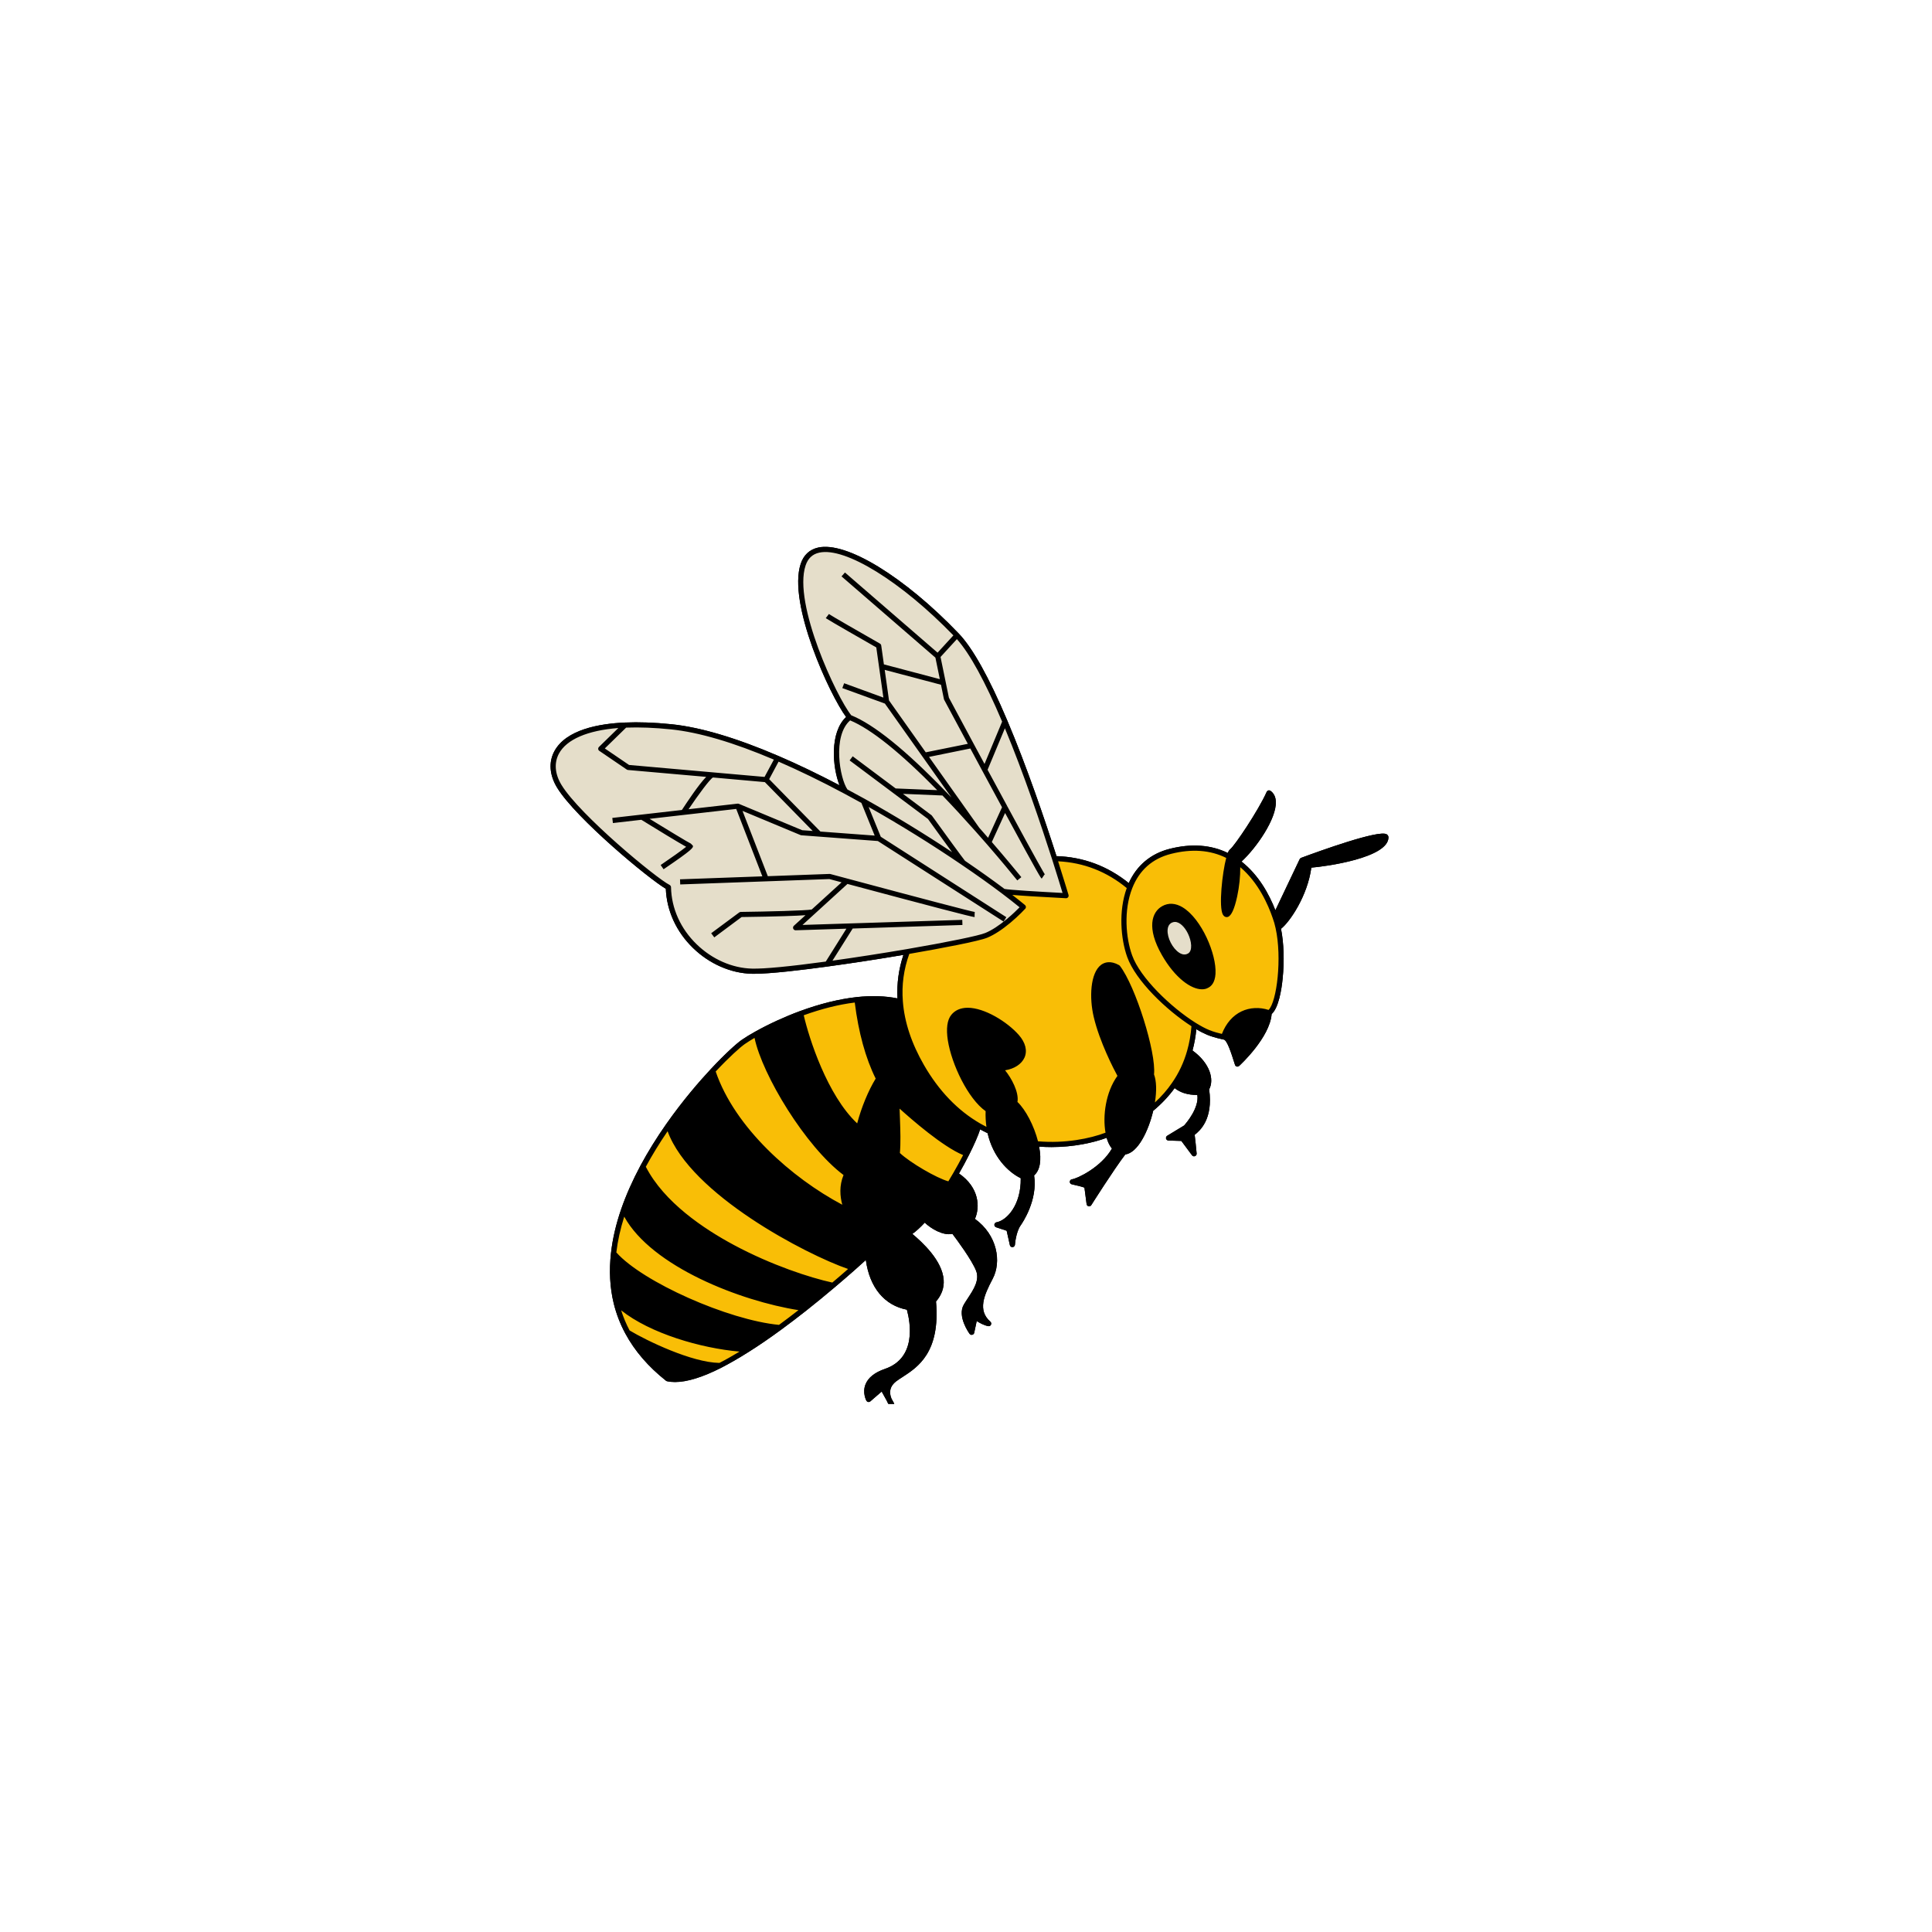 <svg xmlns="http://www.w3.org/2000/svg" xmlns:xlink="http://www.w3.org/1999/xlink" width="200" zoomAndPan="magnify" viewBox="0 0 150 150" height="200" preserveAspectRatio="xMidYMid meet" version="1.0"><defs><clipPath id="95e053d730"><path d="M 42.184 42 L 107.809 42 L 107.809 109 L 42.184 109 Z M 42.184 42 " clip-rule="nonzero"/></clipPath><clipPath id="c77c1c76d6"><path d="M 42.184 56 L 67 56 L 67 76 L 42.184 76 Z M 42.184 56 " clip-rule="nonzero"/></clipPath><clipPath id="1d4473d5eb"><path d="M 42.184 42 L 107.809 42 L 107.809 109 L 42.184 109 Z M 42.184 42 " clip-rule="nonzero"/></clipPath></defs><g clip-path="url(#95e053d730)"><path fill="#000000" d="M 43.039 58.328 C 43.945 56.641 46.523 56.184 48.523 56.098 C 49.598 56.051 50.812 56.094 52.141 56.23 C 54.395 56.465 57.188 57.297 60.441 58.695 C 61.934 59.336 63.527 60.102 65.18 60.969 C 64.629 59.574 64.402 56.871 65.691 55.668 C 64.43 53.973 61.137 46.852 62.168 43.77 C 62.398 43.086 62.855 42.664 63.523 42.512 C 65.711 42.027 70.203 44.77 74.438 49.188 C 75.512 50.305 76.781 52.578 78.207 55.945 C 79.727 59.535 81.113 63.625 82.027 66.469 C 84.109 66.535 85.996 67.238 87.637 68.562 C 88.254 67.191 89.348 66.273 90.82 65.902 C 92.5 65.477 94.016 65.586 95.324 66.223 C 95.402 66.039 95.465 65.973 95.516 65.93 C 95.855 65.668 97.699 62.934 98.344 61.484 C 98.367 61.43 98.414 61.387 98.473 61.371 C 98.531 61.355 98.594 61.367 98.645 61.402 C 98.902 61.59 99.043 61.871 99.055 62.246 C 99.109 63.574 97.551 65.82 96.391 66.891 C 97.73 67.941 98.543 69.441 99.02 70.672 L 100.906 66.707 C 100.93 66.66 100.969 66.621 101.016 66.605 C 102.414 66.086 107.023 64.414 107.652 64.77 C 107.73 64.812 107.781 64.887 107.797 64.969 C 107.797 64.984 107.801 64.996 107.801 65.008 C 107.801 66.613 102.898 67.277 101.812 67.363 C 101.52 69.543 100.148 71.574 99.457 72.113 C 99.676 73.195 99.723 74.633 99.582 75.996 C 99.5 76.828 99.273 78.25 98.73 78.73 C 98.586 80.551 96.309 82.668 96.207 82.758 C 96.172 82.793 96.121 82.812 96.074 82.812 C 96.055 82.812 96.039 82.809 96.02 82.805 C 95.953 82.789 95.902 82.738 95.883 82.672 L 95.844 82.547 C 95.613 81.816 95.266 80.707 94.992 80.707 C 94.98 80.707 94.965 80.703 94.953 80.703 C 94.926 80.695 94.285 80.566 93.742 80.348 C 93.488 80.242 93.199 80.098 92.883 79.91 C 92.828 80.48 92.73 81.031 92.586 81.559 C 93.965 82.562 94.281 83.828 93.879 84.578 C 94.207 86.926 93.129 87.801 92.773 88.094 C 92.766 88.098 92.758 88.102 92.754 88.105 C 92.793 88.383 92.855 89.02 92.906 89.559 C 92.914 89.648 92.863 89.73 92.777 89.762 C 92.754 89.773 92.73 89.777 92.707 89.777 C 92.645 89.777 92.586 89.746 92.547 89.695 L 91.719 88.582 L 90.719 88.551 C 90.633 88.547 90.555 88.488 90.531 88.402 C 90.512 88.316 90.547 88.227 90.621 88.18 L 91.934 87.383 C 92.082 87.219 93.117 86.023 92.961 85.012 C 92.957 85.012 92.953 85.012 92.945 85.012 C 92.219 85.012 91.652 84.84 91.199 84.48 C 90.738 85.117 90.18 85.707 89.535 86.242 C 89.164 87.82 88.34 89.5 87.367 89.633 C 86.469 90.809 84.746 93.535 84.73 93.562 C 84.691 93.625 84.629 93.656 84.562 93.656 C 84.547 93.656 84.531 93.656 84.52 93.652 C 84.434 93.637 84.375 93.57 84.363 93.484 C 84.316 93.164 84.227 92.484 84.195 92.207 C 84.031 92.141 83.59 92.031 83.215 91.949 C 83.121 91.93 83.055 91.844 83.059 91.75 C 83.062 91.652 83.133 91.57 83.23 91.559 C 83.629 91.508 85.48 90.645 86.332 89.172 C 86.16 88.977 86.02 88.691 85.918 88.34 C 84.887 88.723 83.348 89.059 81.641 89.059 C 81.324 89.059 81.004 89.047 80.676 89.023 C 80.879 90.082 80.746 90.867 80.289 91.258 C 80.582 93.18 79.383 94.941 79.242 95.141 C 78.871 95.664 78.801 96.633 78.801 96.641 C 78.793 96.738 78.715 96.816 78.617 96.828 C 78.609 96.828 78.605 96.828 78.602 96.828 C 78.508 96.828 78.426 96.762 78.406 96.672 L 78.156 95.555 L 77.34 95.285 C 77.25 95.254 77.195 95.172 77.203 95.082 C 77.211 94.988 77.277 94.914 77.367 94.898 C 78.156 94.758 79.281 93.574 79.25 91.477 C 78.254 90.988 77.102 89.832 76.676 87.98 C 76.48 87.887 76.289 87.789 76.098 87.684 C 75.949 88.152 75.645 88.852 75.234 89.668 C 74.996 90.141 74.734 90.625 74.457 91.109 C 76.051 92.211 76.09 93.746 75.695 94.633 C 77.438 95.891 77.773 97.965 77.07 99.289 C 76.383 100.59 75.891 101.742 76.895 102.617 C 76.961 102.68 76.98 102.777 76.938 102.855 C 76.898 102.938 76.809 102.98 76.719 102.961 C 76.395 102.898 76.055 102.707 75.832 102.566 L 75.637 103.48 C 75.621 103.559 75.559 103.617 75.48 103.633 C 75.469 103.637 75.453 103.637 75.438 103.637 C 75.375 103.637 75.316 103.609 75.277 103.555 C 75.238 103.5 74.297 102.195 74.832 101.285 C 74.922 101.129 75.027 100.973 75.137 100.805 C 75.594 100.109 76.066 99.391 75.785 98.664 C 75.457 97.824 74.27 96.223 73.945 95.797 C 73.199 95.953 72.277 95.383 71.797 94.926 C 71.457 95.293 71.137 95.586 70.836 95.801 C 71.594 96.438 73.164 97.863 73.266 99.371 C 73.309 99.98 73.109 100.547 72.672 101.047 C 73.016 105 71.254 106.145 70.086 106.902 C 69.891 107.027 69.711 107.145 69.562 107.258 C 69.117 107.609 68.996 108.055 69.211 108.582 L 69.414 108.953 C 69.465 109.043 69.438 109.156 69.352 109.215 C 69.316 109.238 69.277 109.246 69.242 109.246 C 69.18 109.246 69.121 109.219 69.082 109.168 C 69.074 109.164 68.953 109 68.848 108.754 L 68.453 108.039 L 67.574 108.801 C 67.539 108.836 67.492 108.852 67.441 108.852 C 67.43 108.852 67.418 108.852 67.406 108.848 C 67.348 108.84 67.297 108.801 67.266 108.75 C 67.254 108.727 66.941 108.141 67.195 107.488 C 67.402 106.961 67.91 106.555 68.707 106.281 C 71.172 105.438 70.684 102.688 70.41 101.684 C 68.66 101.348 67.516 99.957 67.223 97.828 C 67 98.031 66.711 98.289 66.371 98.594 C 65.848 99.055 65.32 99.512 64.801 99.949 C 64.059 100.578 63.316 101.184 62.602 101.75 C 61.945 102.27 61.289 102.766 60.652 103.234 C 59.777 103.875 58.938 104.453 58.148 104.949 C 57.375 105.441 56.645 105.859 55.984 106.199 C 54.535 106.934 53.336 107.301 52.41 107.301 C 52.188 107.301 51.98 107.281 51.789 107.238 C 51.758 107.23 51.73 107.219 51.707 107.199 C 50.332 106.109 49.273 104.879 48.551 103.535 C 48.152 102.797 47.848 102.008 47.648 101.191 C 47.352 99.969 47.281 98.652 47.438 97.281 C 47.559 96.191 47.824 95.047 48.23 93.875 C 48.609 92.781 49.113 91.645 49.73 90.492 C 50.297 89.438 50.969 88.352 51.727 87.27 C 53.027 85.418 54.324 83.93 55.184 83.008 C 56.293 81.82 57.195 81.008 57.598 80.73 C 57.883 80.535 58.238 80.316 58.625 80.102 C 59.668 79.516 60.902 78.949 62.094 78.508 C 63.656 77.934 65.141 77.566 66.512 77.414 C 67.672 77.289 68.734 77.324 69.68 77.516 C 69.621 76.363 69.777 75.227 70.141 74.137 C 68.137 74.477 66.062 74.793 64.258 75.039 C 62.352 75.301 59.852 75.605 58.535 75.605 C 58.48 75.605 58.426 75.605 58.371 75.602 C 56.742 75.566 55.078 74.836 53.809 73.605 C 52.508 72.344 51.762 70.711 51.695 69.004 C 50.383 68.242 44.699 63.527 43.25 61.148 C 42.66 60.176 42.586 59.176 43.039 58.328 Z M 43.039 58.328 " fill-opacity="1" fill-rule="nonzero"/></g><g clip-path="url(#c77c1c76d6)"><path fill="#e5deca" d="M 63.129 70.789 L 65.742 68.406 C 64.934 68.188 64.418 68.051 64.418 68.051 L 59.473 68.23 L 57.289 62.59 L 53.059 63.078 C 53.059 63.078 54.969 60.164 55.332 60.164 L 48.773 59.586 L 46.641 58.137 L 48.531 56.297 C 43.18 56.527 42.188 59.02 43.422 61.043 C 44.898 63.461 50.863 68.367 51.895 68.883 C 51.969 72.469 55.141 75.328 58.379 75.402 C 59.461 75.426 61.691 75.191 64.234 74.84 L 66.086 71.891 L 61.77 72.027 Z M 63.129 70.789 " fill-opacity="1" fill-rule="nonzero"/></g><path fill="#e5deca" d="M 46.641 58.137 L 48.773 59.586 L 55.332 60.164 L 59.473 60.531 L 60.363 58.879 C 57.387 57.598 54.527 56.68 52.117 56.43 C 50.75 56.289 49.559 56.25 48.531 56.297 Z M 46.641 58.137 " fill-opacity="1" fill-rule="nonzero"/><path fill="#f9be06" d="M 48.426 93.938 C 48.043 95.043 47.766 96.172 47.641 97.301 C 49.637 99.633 56.434 102.711 60.539 103.07 C 61.207 102.582 61.859 102.082 62.48 101.59 C 58.203 101.027 50.359 98.266 48.426 93.938 Z M 48.426 93.938 " fill-opacity="1" fill-rule="nonzero"/><path fill="#f9be06" d="M 47.852 101.141 C 48.039 101.922 48.328 102.691 48.73 103.441 L 48.734 103.438 C 50.051 104.238 53.656 106.008 55.895 106.016 L 55.895 106.02 C 56.59 105.668 57.312 105.246 58.047 104.781 C 54.891 104.625 50.152 103.363 47.852 101.141 Z M 47.852 101.141 " fill-opacity="1" fill-rule="nonzero"/><path fill="#f9be06" d="M 51.895 87.383 C 51.195 88.379 50.516 89.457 49.914 90.582 C 52.488 95.77 61.055 99.031 64.676 99.797 C 65.273 99.289 65.805 98.828 66.238 98.441 C 63.367 97.578 53.371 92.586 51.895 87.383 Z M 51.895 87.383 " fill-opacity="1" fill-rule="nonzero"/><path fill="#e5deca" d="M 55.332 60.164 C 54.969 60.164 53.059 63.078 53.059 63.078 L 57.289 62.59 L 62.234 64.652 L 63.609 64.754 L 59.473 60.531 Z M 55.332 60.164 " fill-opacity="1" fill-rule="nonzero"/><path fill="#e5deca" d="M 70.445 73.883 C 73.48 73.363 76.016 72.855 76.578 72.617 C 77.191 72.363 77.816 71.91 78.328 71.48 L 78.02 71.379 L 68.219 65.098 L 63.609 64.754 L 62.234 64.652 L 57.289 62.59 L 59.473 68.23 L 64.418 68.051 C 64.418 68.051 64.934 68.188 65.742 68.406 L 63.129 70.789 L 61.77 72.027 L 66.086 71.891 L 64.234 74.84 C 66.246 74.566 68.453 74.223 70.445 73.883 Z M 70.445 73.883 " fill-opacity="1" fill-rule="nonzero"/><path fill="#f9be06" d="M 57.719 80.891 C 57.344 81.148 56.449 81.949 55.336 83.141 C 56.938 88.012 61.98 92.059 65.742 93.938 C 65.406 93.086 65.293 92.094 65.738 91.164 C 62.828 89.07 59.176 83.188 58.73 80.27 C 58.324 80.496 57.984 80.711 57.719 80.891 Z M 57.719 80.891 " fill-opacity="1" fill-rule="nonzero"/><path fill="#e5deca" d="M 65.652 61.445 C 63.898 60.508 62.109 59.629 60.363 58.879 L 59.473 60.531 L 63.609 64.754 L 68.219 65.098 L 67.039 62.199 C 66.578 61.945 66.117 61.691 65.652 61.445 Z M 65.652 61.445 " fill-opacity="1" fill-rule="nonzero"/><path fill="#f9be06" d="M 62.168 78.691 C 62.586 80.645 64.125 85.434 66.664 87.59 C 66.992 86.195 67.59 84.746 68.219 83.754 C 67.09 81.531 66.695 78.965 66.535 77.609 C 65.043 77.773 63.531 78.191 62.168 78.691 Z M 62.168 78.691 " fill-opacity="1" fill-rule="nonzero"/><path fill="#e5deca" d="M 69.469 61.41 L 73.258 61.566 C 70.77 58.996 67.996 56.492 65.969 55.699 C 64.348 56.941 64.973 60.523 65.652 61.441 C 66.117 61.691 66.578 61.945 67.039 62.199 C 69.852 63.766 72.535 65.453 74.789 66.984 C 74.711 66.934 72.191 63.445 72.191 63.445 Z M 69.469 61.41 " fill-opacity="1" fill-rule="nonzero"/><path fill="#e5deca" d="M 74.789 66.984 C 72.535 65.453 69.852 63.766 67.039 62.199 L 68.219 65.098 L 78.02 71.375 L 78.328 71.48 C 78.984 70.93 79.449 70.422 79.449 70.422 C 79.008 70.055 78.48 69.641 77.891 69.195 C 76.996 68.523 75.949 67.773 74.789 66.984 Z M 74.789 66.984 " fill-opacity="1" fill-rule="nonzero"/><path fill="#e5deca" d="M 68.445 51.738 L 68.832 54.461 L 71.789 58.629 L 75.441 57.887 C 74.324 55.805 73.48 54.234 73.48 54.234 L 73.23 53.004 Z M 68.445 51.738 " fill-opacity="1" fill-rule="nonzero"/><path fill="#e5deca" d="M 76.766 65.41 C 76.484 65.086 76.184 64.742 75.867 64.387 C 75.074 63.492 74.188 62.523 73.258 61.566 L 69.469 61.41 L 72.191 63.445 C 72.191 63.445 74.711 66.934 74.789 66.984 C 75.949 67.773 76.996 68.523 77.891 69.195 C 78.051 69.301 82.766 69.543 82.766 69.543 C 82.766 69.543 82.434 68.406 81.875 66.664 C 81.004 63.934 79.582 59.711 78.02 56.023 L 76.457 59.777 C 76.973 60.73 77.504 61.719 78.02 62.668 L 78.02 62.672 Z M 76.766 65.41 " fill-opacity="1" fill-rule="nonzero"/><path fill="#f9be06" d="M 69.633 85.605 C 69.66 87.027 69.777 88.48 69.66 89.598 C 70.461 90.391 72.781 91.758 73.723 91.949 L 73.727 91.949 C 73.887 91.688 74.043 91.426 74.191 91.168 C 74.512 90.617 74.805 90.074 75.055 89.574 C 73.156 88.922 69.633 85.605 69.633 85.605 Z M 69.633 85.605 " fill-opacity="1" fill-rule="nonzero"/><path fill="#f9be06" d="M 92.363 81.637 C 92.535 81.023 92.656 80.359 92.707 79.633 L 92.734 79.586 C 90.871 78.422 88.371 76.102 87.703 74.227 C 87.227 72.902 87.008 70.695 87.715 68.887 C 85.832 67.289 83.812 66.699 81.875 66.664 C 82.434 68.406 82.766 69.543 82.766 69.543 C 82.766 69.543 78.051 69.301 77.891 69.195 C 78.48 69.641 79.008 70.055 79.449 70.422 C 79.449 70.422 78.984 70.934 78.328 71.48 C 77.816 71.91 77.191 72.363 76.578 72.617 C 76.016 72.855 73.48 73.363 70.445 73.883 C 70.012 75.035 69.785 76.332 69.895 77.762 C 70.012 79.297 70.52 80.98 71.566 82.797 C 72.84 85 74.375 86.457 75.973 87.383 C 76.266 87.555 76.559 87.707 76.852 87.84 C 76.746 87.328 76.699 86.773 76.73 86.172 C 74.895 84.98 72.984 80.18 74.012 78.918 C 75.039 77.66 77.781 79.156 78.945 80.484 C 80.109 81.812 79.082 82.902 77.609 82.938 C 78.09 83.344 79.012 84.809 78.773 85.625 C 79.445 86.199 80.137 87.555 80.43 88.797 C 82.863 89.039 85 88.5 86.059 88.07 C 85.781 86.805 86.004 84.828 86.992 83.551 C 86.992 83.551 85.621 81.098 85.109 78.918 C 84.598 76.738 85.074 74.152 86.789 75.109 C 88.02 76.715 89.598 81.914 89.391 83.449 C 89.645 84.043 89.598 85.082 89.359 86.129 C 90.004 85.598 90.633 84.957 91.168 84.184 C 91.664 83.457 92.082 82.617 92.363 81.637 Z M 92.363 81.637 " fill-opacity="1" fill-rule="nonzero"/><path fill="#e5deca" d="M 74.293 49.328 L 72.809 50.949 L 73.23 53.004 L 73.48 54.238 C 73.48 54.238 74.324 55.809 75.441 57.891 C 75.762 58.488 76.105 59.125 76.457 59.777 L 78.02 56.027 C 76.793 53.129 75.484 50.566 74.293 49.328 Z M 74.293 49.328 " fill-opacity="1" fill-rule="nonzero"/><path fill="#e5deca" d="M 68.832 54.461 L 68.445 51.738 L 73.23 53.004 L 72.809 50.949 L 74.293 49.324 C 69.277 44.098 63.391 40.758 62.359 43.832 C 61.324 46.906 64.789 54.305 65.969 55.695 C 67.996 56.488 70.77 58.992 73.258 61.562 C 74.188 62.523 75.074 63.492 75.867 64.383 L 71.789 58.629 Z M 68.832 54.461 " fill-opacity="1" fill-rule="nonzero"/><path fill="#e5deca" d="M 75.441 57.891 L 71.789 58.633 L 75.867 64.387 C 76.184 64.742 76.484 65.086 76.766 65.41 L 78.02 62.672 L 78.02 62.668 C 77.504 61.719 76.973 60.73 76.457 59.777 C 76.105 59.121 75.762 58.484 75.441 57.891 Z M 75.441 57.891 " fill-opacity="1" fill-rule="nonzero"/><path fill="#e5deca" d="M 90.895 71.453 C 89.707 72.02 91.141 74.84 92.312 74.215 C 93.32 73.699 92.082 70.887 90.895 71.453 Z M 90.895 71.453 " fill-opacity="1" fill-rule="nonzero"/><path fill="#f9be06" d="M 96.074 66.902 C 96.211 68.852 95.473 71.535 95.117 70.91 C 94.824 70.391 95.102 67.594 95.438 66.504 C 94.266 65.875 92.766 65.617 90.871 66.098 C 89.188 66.523 88.219 67.605 87.715 68.887 C 87.008 70.695 87.227 72.902 87.703 74.23 C 88.371 76.102 90.871 78.422 92.734 79.59 C 93.133 79.836 93.504 80.035 93.816 80.16 C 94.348 80.375 94.992 80.504 94.992 80.504 L 94.996 80.504 C 95.688 78.508 97.352 78.195 98.535 78.633 C 99.363 78.078 99.734 74.301 99.234 72.023 C 99.199 71.871 99.164 71.727 99.121 71.59 C 99.086 71.465 99.039 71.328 98.992 71.191 C 98.551 69.898 97.664 68.051 96.074 66.902 Z M 93.703 76.52 C 92.066 77.441 88.09 71.805 90.324 70.531 C 92.559 69.258 95.281 75.789 93.703 76.52 Z M 93.703 76.52 " fill-opacity="1" fill-rule="nonzero"/><g clip-path="url(#1d4473d5eb)"><path fill="#000000" d="M 43.039 58.328 C 43.945 56.641 46.523 56.184 48.523 56.098 C 49.598 56.051 50.812 56.094 52.141 56.23 C 54.395 56.465 57.188 57.297 60.441 58.695 C 61.934 59.336 63.527 60.102 65.18 60.969 C 64.629 59.574 64.402 56.871 65.691 55.668 C 64.43 53.973 61.137 46.852 62.168 43.77 C 62.398 43.086 62.855 42.664 63.523 42.512 C 65.711 42.027 70.203 44.77 74.438 49.188 C 75.512 50.305 76.781 52.578 78.207 55.945 C 79.727 59.535 81.113 63.625 82.027 66.469 C 84.109 66.535 85.996 67.238 87.637 68.562 C 88.254 67.191 89.348 66.273 90.82 65.902 C 92.5 65.477 94.016 65.586 95.324 66.223 C 95.402 66.039 95.465 65.973 95.516 65.93 C 95.855 65.668 97.699 62.934 98.344 61.484 C 98.367 61.43 98.414 61.387 98.473 61.371 C 98.531 61.355 98.594 61.367 98.645 61.402 C 98.902 61.59 99.043 61.871 99.055 62.246 C 99.109 63.574 97.551 65.82 96.391 66.891 C 97.73 67.941 98.543 69.441 99.02 70.672 L 100.906 66.707 C 100.93 66.66 100.969 66.621 101.016 66.605 C 102.414 66.086 107.023 64.414 107.652 64.77 C 107.73 64.812 107.781 64.887 107.797 64.969 C 107.797 64.984 107.801 64.996 107.801 65.008 C 107.801 66.613 102.898 67.277 101.812 67.363 C 101.52 69.543 100.148 71.574 99.457 72.113 C 99.676 73.195 99.723 74.633 99.582 75.996 C 99.5 76.828 99.273 78.25 98.73 78.73 C 98.586 80.551 96.309 82.668 96.207 82.758 C 96.172 82.793 96.121 82.812 96.074 82.812 C 96.055 82.812 96.039 82.809 96.02 82.805 C 95.953 82.789 95.902 82.738 95.883 82.672 L 95.844 82.547 C 95.613 81.816 95.266 80.707 94.992 80.707 C 94.98 80.707 94.965 80.703 94.953 80.703 C 94.926 80.695 94.285 80.566 93.742 80.348 C 93.488 80.242 93.199 80.098 92.883 79.91 C 92.828 80.48 92.73 81.031 92.586 81.559 C 93.965 82.562 94.281 83.828 93.879 84.578 C 94.207 86.926 93.129 87.801 92.773 88.094 C 92.766 88.098 92.758 88.102 92.754 88.105 C 92.793 88.383 92.855 89.02 92.906 89.559 C 92.914 89.648 92.863 89.73 92.777 89.762 C 92.754 89.773 92.73 89.777 92.707 89.777 C 92.645 89.777 92.586 89.746 92.547 89.695 L 91.719 88.582 L 90.719 88.551 C 90.633 88.547 90.555 88.488 90.531 88.402 C 90.512 88.316 90.547 88.227 90.621 88.18 L 91.934 87.383 C 92.082 87.219 93.117 86.023 92.961 85.012 C 92.957 85.012 92.953 85.012 92.945 85.012 C 92.219 85.012 91.652 84.84 91.199 84.48 C 90.738 85.117 90.18 85.707 89.535 86.242 C 89.164 87.82 88.34 89.5 87.367 89.633 C 86.469 90.809 84.746 93.535 84.73 93.562 C 84.691 93.625 84.629 93.656 84.562 93.656 C 84.547 93.656 84.531 93.656 84.52 93.652 C 84.434 93.637 84.375 93.57 84.363 93.484 C 84.316 93.164 84.227 92.484 84.195 92.207 C 84.031 92.141 83.59 92.031 83.215 91.949 C 83.121 91.93 83.055 91.844 83.059 91.75 C 83.062 91.652 83.133 91.57 83.23 91.559 C 83.629 91.508 85.48 90.645 86.332 89.172 C 86.16 88.977 86.02 88.691 85.918 88.34 C 84.887 88.723 83.348 89.059 81.641 89.059 C 81.324 89.059 81.004 89.047 80.676 89.023 C 80.879 90.082 80.746 90.867 80.289 91.258 C 80.582 93.18 79.383 94.941 79.242 95.141 C 78.871 95.664 78.801 96.633 78.801 96.641 C 78.793 96.738 78.715 96.816 78.617 96.828 C 78.609 96.828 78.605 96.828 78.602 96.828 C 78.508 96.828 78.426 96.762 78.406 96.672 L 78.156 95.555 L 77.34 95.285 C 77.25 95.254 77.195 95.172 77.203 95.082 C 77.211 94.988 77.277 94.914 77.367 94.898 C 78.156 94.758 79.281 93.574 79.25 91.477 C 78.254 90.988 77.102 89.832 76.676 87.98 C 76.48 87.887 76.289 87.789 76.098 87.684 C 75.949 88.152 75.645 88.852 75.234 89.668 C 74.996 90.141 74.734 90.625 74.457 91.109 C 76.051 92.211 76.09 93.746 75.695 94.633 C 77.438 95.891 77.773 97.965 77.07 99.289 C 76.383 100.59 75.891 101.742 76.895 102.617 C 76.961 102.68 76.98 102.777 76.938 102.855 C 76.898 102.938 76.809 102.98 76.719 102.961 C 76.395 102.898 76.055 102.707 75.832 102.566 L 75.637 103.48 C 75.621 103.559 75.559 103.617 75.48 103.633 C 75.469 103.637 75.453 103.637 75.438 103.637 C 75.375 103.637 75.316 103.609 75.277 103.555 C 75.238 103.5 74.297 102.195 74.832 101.285 C 74.922 101.129 75.027 100.973 75.137 100.805 C 75.594 100.109 76.066 99.391 75.785 98.664 C 75.457 97.824 74.27 96.223 73.945 95.797 C 73.199 95.953 72.277 95.383 71.797 94.926 C 71.457 95.293 71.137 95.586 70.836 95.801 C 71.594 96.438 73.164 97.863 73.266 99.371 C 73.309 99.98 73.109 100.547 72.672 101.047 C 73.016 105 71.254 106.145 70.086 106.902 C 69.891 107.027 69.711 107.145 69.562 107.258 C 69.117 107.609 68.996 108.055 69.211 108.582 L 69.414 108.953 C 69.465 109.043 69.438 109.156 69.352 109.215 C 69.316 109.238 69.277 109.246 69.242 109.246 C 69.18 109.246 69.121 109.219 69.082 109.168 C 69.074 109.164 68.953 109 68.848 108.754 L 68.453 108.039 L 67.574 108.801 C 67.539 108.836 67.492 108.852 67.441 108.852 C 67.43 108.852 67.418 108.852 67.406 108.848 C 67.348 108.84 67.297 108.801 67.266 108.75 C 67.254 108.727 66.941 108.141 67.195 107.488 C 67.402 106.961 67.91 106.555 68.707 106.281 C 71.172 105.438 70.684 102.688 70.41 101.684 C 68.66 101.348 67.516 99.957 67.223 97.828 C 67 98.031 66.711 98.289 66.371 98.594 C 65.848 99.055 65.32 99.512 64.801 99.949 C 64.059 100.578 63.316 101.184 62.602 101.75 C 61.945 102.27 61.289 102.766 60.652 103.234 C 59.777 103.875 58.938 104.453 58.148 104.949 C 57.375 105.441 56.645 105.859 55.984 106.199 C 54.535 106.934 53.336 107.301 52.41 107.301 C 52.188 107.301 51.98 107.281 51.789 107.238 C 51.758 107.23 51.73 107.219 51.707 107.199 C 50.332 106.109 49.273 104.879 48.551 103.535 C 48.152 102.797 47.848 102.008 47.648 101.191 C 47.352 99.969 47.281 98.652 47.438 97.281 C 47.559 96.191 47.824 95.047 48.23 93.875 C 48.609 92.781 49.113 91.645 49.73 90.492 C 50.297 89.438 50.969 88.352 51.727 87.27 C 53.027 85.418 54.324 83.93 55.184 83.008 C 56.293 81.82 57.195 81.008 57.598 80.73 C 57.883 80.535 58.238 80.316 58.625 80.102 C 59.668 79.516 60.902 78.949 62.094 78.508 C 63.656 77.934 65.141 77.566 66.512 77.414 C 67.672 77.289 68.734 77.324 69.68 77.516 C 69.621 76.363 69.777 75.227 70.141 74.137 C 68.137 74.477 66.062 74.793 64.258 75.039 C 62.352 75.301 59.852 75.605 58.535 75.605 C 58.48 75.605 58.426 75.605 58.371 75.602 C 56.742 75.566 55.078 74.836 53.809 73.605 C 52.508 72.344 51.762 70.711 51.695 69.004 C 50.383 68.242 44.699 63.527 43.25 61.148 C 42.66 60.176 42.586 59.176 43.039 58.328 Z M 52.098 56.629 C 50.82 56.496 49.652 56.453 48.613 56.492 L 46.957 58.109 L 48.84 59.391 L 59.359 60.32 L 60.082 58.977 C 56.953 57.645 54.266 56.852 52.098 56.629 Z M 64.41 67.852 C 64.43 67.852 64.449 67.852 64.469 67.859 C 64.469 67.859 64.984 67.996 65.797 68.215 C 71.738 69.809 75.434 70.777 75.68 70.805 L 75.668 71.004 L 75.668 71.203 C 75.488 71.203 72.168 70.336 65.797 68.629 L 63.266 70.938 L 63.129 70.789 L 63.129 70.793 L 63.266 70.938 L 62.305 71.812 L 74.711 71.418 L 74.723 71.816 L 66.203 72.09 L 64.633 74.586 C 66.434 74.336 68.465 74.02 70.414 73.688 C 73.602 73.141 75.992 72.648 76.504 72.434 C 77.004 72.227 77.574 71.855 78.203 71.328 C 78.629 70.973 78.977 70.629 79.16 70.441 C 78.746 70.102 78.277 69.738 77.773 69.355 C 76.844 68.656 75.805 67.914 74.68 67.152 C 72.363 65.574 69.871 64.027 67.441 62.656 L 68.383 64.965 L 78.133 71.211 L 77.914 71.547 L 68.156 65.297 L 62.227 64.852 C 62.203 64.852 62.184 64.848 62.164 64.84 L 57.648 62.957 L 59.613 68.027 Z M 77.906 69.172 L 77.887 69.199 L 77.895 69.191 Z M 65.559 61.621 C 63.773 60.664 62.055 59.832 60.449 59.133 L 59.719 60.496 L 63.699 64.562 L 67.91 64.875 L 66.879 62.34 C 66.434 62.094 65.992 61.852 65.559 61.621 Z M 57.266 62.395 C 57.301 62.391 57.332 62.395 57.367 62.41 L 62.281 64.457 L 63.098 64.516 L 59.383 60.723 L 55.352 60.363 C 55.113 60.496 54.238 61.672 53.461 62.828 Z M 55.332 60.363 Z M 65.793 61.293 C 66.23 61.527 66.684 61.773 67.137 62.023 C 69.391 63.281 71.715 64.699 73.918 66.16 C 73.535 65.637 72.945 64.832 72.047 63.586 L 65.965 59.039 L 66.203 58.719 L 69.539 61.215 L 72.766 61.348 C 69.898 58.426 67.629 56.605 66.004 55.93 C 64.617 57.145 65.203 60.434 65.793 61.293 Z M 63.609 42.906 C 63.078 43.023 62.734 43.348 62.547 43.898 C 61.551 46.875 64.973 54.156 66.09 55.535 C 67.836 56.238 70.297 58.219 73.402 61.43 C 73.559 61.59 73.715 61.754 73.875 61.922 L 68.703 54.625 L 65.398 53.422 L 65.539 53.047 L 68.586 54.16 L 68.035 50.266 C 67.387 49.895 64.332 48.152 64.113 47.992 L 64.355 47.672 C 64.512 47.789 66.812 49.109 68.32 49.969 C 68.371 50 68.41 50.051 68.418 50.113 L 68.625 51.582 L 72.969 52.73 L 72.625 51.059 L 65.336 44.75 L 65.602 44.449 L 72.793 50.672 L 74.02 49.332 C 69.977 45.156 65.617 42.461 63.609 42.906 Z M 76.715 65.047 L 77.797 62.676 C 77.297 61.754 76.777 60.797 76.281 59.871 L 76.457 59.777 L 76.281 59.871 C 76.066 59.465 75.852 59.07 75.645 58.688 L 75.336 58.113 L 72.129 58.766 L 76.027 64.262 C 76.266 64.531 76.492 64.793 76.715 65.047 Z M 73.023 51.008 L 73.672 54.168 C 73.785 54.379 74.582 55.867 75.621 57.797 L 76 58.5 C 76.141 58.762 76.289 59.035 76.438 59.312 L 77.805 56.027 C 76.477 52.898 75.297 50.746 74.293 49.621 Z M 71.875 58.41 L 75.141 57.75 C 74.082 55.785 73.305 54.332 73.305 54.332 C 73.297 54.312 73.289 54.297 73.285 54.277 L 73.059 53.164 L 68.688 52.008 L 69.023 54.383 Z M 78.02 56.543 L 76.676 59.766 C 77.18 60.695 77.695 61.652 78.195 62.574 L 78.02 62.672 L 78.195 62.578 C 80.602 67.023 81.074 67.832 81.141 67.918 C 81.137 67.918 81.125 67.902 81.102 67.887 L 80.879 68.215 C 80.809 68.168 80.746 68.125 78.035 63.121 L 77.004 65.375 C 78.117 66.664 78.941 67.672 79.254 68.051 L 79.297 68.102 L 78.984 68.355 L 78.941 68.305 C 78.621 67.91 77.773 66.871 76.617 65.539 C 76.332 65.215 76.035 64.871 75.719 64.52 C 74.836 63.527 73.98 62.598 73.172 61.762 L 70.105 61.633 L 72.312 63.285 C 72.328 63.297 72.344 63.312 72.355 63.328 C 73.309 64.645 74.758 66.641 74.922 66.832 C 76.035 67.59 77.066 68.324 77.988 69.016 C 78.305 69.09 80.793 69.238 82.496 69.328 C 82.363 68.891 82.082 67.953 81.688 66.723 C 80.812 64 79.488 60.07 78.02 56.543 Z M 98.535 78.633 Z M 93.895 79.977 C 94.242 80.117 94.645 80.223 94.867 80.273 C 95.191 79.445 95.719 78.84 96.398 78.52 C 97.035 78.219 97.793 78.184 98.492 78.41 C 99.137 77.773 99.543 74.359 99.039 72.07 C 99.008 71.922 98.973 71.781 98.934 71.648 C 98.895 71.523 98.852 71.395 98.805 71.258 C 98.469 70.273 97.707 68.516 96.293 67.328 C 96.301 68.031 96.219 68.832 96.055 69.594 C 95.844 70.574 95.598 71.109 95.324 71.191 C 95.309 71.199 95.277 71.203 95.238 71.203 C 95.156 71.203 95.039 71.172 94.945 71.012 C 94.609 70.414 94.898 67.762 95.203 66.609 C 93.965 65.992 92.527 65.887 90.922 66.293 C 89.469 66.66 88.457 67.559 87.906 68.961 C 87.227 70.688 87.41 72.816 87.895 74.164 C 88.512 75.902 90.898 78.203 92.844 79.422 C 93.242 79.668 93.594 79.855 93.895 79.977 Z M 69.844 86.074 C 69.852 86.324 69.859 86.578 69.871 86.828 C 69.906 87.805 69.938 88.73 69.867 89.52 C 70.676 90.277 72.707 91.461 73.629 91.719 C 73.77 91.488 73.898 91.273 74.016 91.066 C 74.285 90.602 74.539 90.137 74.777 89.68 C 73.18 89.02 70.75 86.891 69.844 86.074 Z M 66.551 87.219 C 66.879 85.977 67.414 84.68 67.988 83.742 C 67.203 82.16 66.656 80.172 66.363 77.836 C 65.129 77.988 63.797 78.32 62.402 78.824 C 62.812 80.605 64.219 85.027 66.551 87.219 Z M 65.844 98.523 C 62.602 97.41 53.617 92.73 51.832 87.828 C 51.199 88.754 50.633 89.68 50.141 90.586 C 51.551 93.336 54.641 95.41 57 96.672 C 59.91 98.23 62.898 99.203 64.621 99.578 C 65.027 99.238 65.434 98.883 65.844 98.523 Z M 48.883 103.297 C 50.211 104.094 53.707 105.785 55.855 105.816 C 56.34 105.57 56.863 105.273 57.418 104.938 C 54.398 104.672 50.48 103.527 48.227 101.734 C 48.395 102.27 48.617 102.793 48.883 103.297 Z M 47.852 97.238 C 49.891 99.531 56.531 102.488 60.48 102.863 C 60.977 102.5 61.48 102.117 61.992 101.719 C 57.52 101.016 50.609 98.352 48.465 94.461 C 48.164 95.41 47.957 96.344 47.852 97.238 Z M 55.566 83.191 C 57.055 87.559 61.484 91.465 65.395 93.535 C 65.215 92.883 65.148 92.059 65.492 91.23 C 62.551 89.023 59.188 83.48 58.582 80.582 C 58.301 80.746 58.047 80.91 57.832 81.055 C 57.469 81.305 56.613 82.074 55.566 83.191 Z M 70.098 77.746 C 70.219 79.355 70.773 81.02 71.742 82.699 C 72.891 84.691 74.352 86.211 76.074 87.211 C 76.242 87.309 76.414 87.398 76.586 87.488 C 76.531 87.094 76.508 86.684 76.523 86.27 C 75.148 85.297 73.883 82.629 73.59 80.777 C 73.449 79.867 73.539 79.18 73.859 78.793 C 74.145 78.438 74.562 78.254 75.094 78.242 C 75.105 78.242 75.121 78.242 75.133 78.242 C 76.438 78.242 78.199 79.332 79.098 80.352 C 79.621 80.949 79.777 81.574 79.543 82.109 C 79.312 82.621 78.754 82.984 78.035 83.098 C 78.523 83.695 79.125 84.793 78.996 85.555 C 79.633 86.16 80.281 87.402 80.59 88.609 C 82.688 88.793 84.633 88.398 85.832 87.941 C 85.602 86.652 85.84 84.797 86.758 83.531 C 86.48 83.02 85.375 80.902 84.918 78.961 C 84.562 77.469 84.645 75.543 85.488 74.91 C 85.754 74.715 86.211 74.555 86.887 74.934 C 86.91 74.949 86.93 74.965 86.949 74.988 C 88.168 76.578 89.777 81.715 89.598 83.418 C 89.789 83.922 89.812 84.691 89.668 85.594 C 90.18 85.125 90.629 84.613 91 84.066 C 91.523 83.316 91.914 82.48 92.168 81.582 C 92.34 80.98 92.453 80.34 92.504 79.676 C 90.551 78.418 88.172 76.141 87.512 74.293 C 87.02 72.91 86.828 70.746 87.48 68.949 C 85.922 67.664 84.133 66.969 82.152 66.871 C 82.652 68.445 82.957 69.473 82.961 69.484 C 82.977 69.547 82.965 69.613 82.926 69.664 C 82.887 69.711 82.828 69.738 82.766 69.738 C 82.762 69.738 82.762 69.738 82.758 69.738 C 80.48 69.621 79.258 69.539 78.594 69.48 C 78.949 69.754 79.281 70.02 79.578 70.266 C 79.621 70.301 79.648 70.352 79.652 70.406 C 79.656 70.461 79.637 70.516 79.598 70.555 C 79.578 70.574 79.117 71.082 78.457 71.633 C 77.797 72.184 77.191 72.578 76.656 72.801 C 76.016 73.07 73.129 73.621 70.598 74.059 C 70.168 75.242 69.996 76.484 70.098 77.746 Z M 43.594 60.941 C 45.02 63.281 50.961 68.195 51.984 68.703 C 52.051 68.738 52.094 68.805 52.098 68.879 C 52.129 70.523 52.836 72.102 54.09 73.316 C 55.289 74.48 56.855 75.168 58.387 75.203 C 59.355 75.227 61.336 75.035 64.113 74.656 L 65.715 72.102 L 61.777 72.227 C 61.773 72.227 61.773 72.227 61.77 72.227 C 61.688 72.227 61.617 72.176 61.586 72.102 C 61.555 72.023 61.574 71.938 61.633 71.879 L 62.539 71.055 C 61.84 71.105 60.438 71.16 57.578 71.199 L 55.457 72.777 L 55.215 72.457 L 57.391 70.844 C 57.426 70.816 57.469 70.805 57.512 70.801 C 59.461 70.777 62.637 70.699 63.023 70.613 L 65.34 68.504 C 64.832 68.367 64.492 68.273 64.395 68.25 L 52.812 68.668 L 52.797 68.27 L 59.188 68.039 L 57.16 62.805 L 50.434 63.574 C 51.754 64.383 53.48 65.434 53.652 65.504 C 53.648 65.5 53.641 65.5 53.637 65.496 L 53.797 65.66 C 53.824 65.809 53.844 65.914 51.52 67.488 L 51.293 67.16 C 52.074 66.629 52.926 66.027 53.273 65.746 C 52.648 65.398 51.117 64.465 49.793 63.648 L 47.586 63.902 L 47.539 63.504 L 52.941 62.887 C 53.398 62.195 54.234 60.93 54.828 60.316 L 48.754 59.781 C 48.723 59.777 48.688 59.766 48.66 59.746 L 46.531 58.297 C 46.48 58.266 46.449 58.211 46.445 58.152 C 46.438 58.094 46.461 58.035 46.504 57.992 L 48.008 56.523 C 45.621 56.707 43.988 57.406 43.395 58.512 C 43.008 59.234 43.078 60.094 43.594 60.941 Z M 43.594 60.941 " fill-opacity="1" fill-rule="nonzero"/></g><path fill="#000000" d="M 90.211 74.152 C 89.004 72.047 89.426 70.812 90.223 70.359 C 90.719 70.078 91.277 70.109 91.84 70.457 C 93.289 71.352 94.461 74.082 94.371 75.609 C 94.328 76.301 94.035 76.582 93.793 76.695 C 93.66 76.773 93.5 76.809 93.32 76.809 C 92.473 76.809 91.23 75.934 90.211 74.152 Z M 91.559 73.973 C 91.797 74.125 92.02 74.148 92.219 74.039 C 92.219 74.039 92.219 74.039 92.223 74.039 C 92.609 73.84 92.523 73.066 92.223 72.465 C 91.988 71.988 91.605 71.578 91.219 71.578 C 91.141 71.578 91.062 71.598 90.984 71.633 C 90.781 71.73 90.672 71.922 90.652 72.199 C 90.613 72.812 91.039 73.641 91.559 73.973 Z M 91.559 73.973 " fill-opacity="1" fill-rule="nonzero"/></svg>